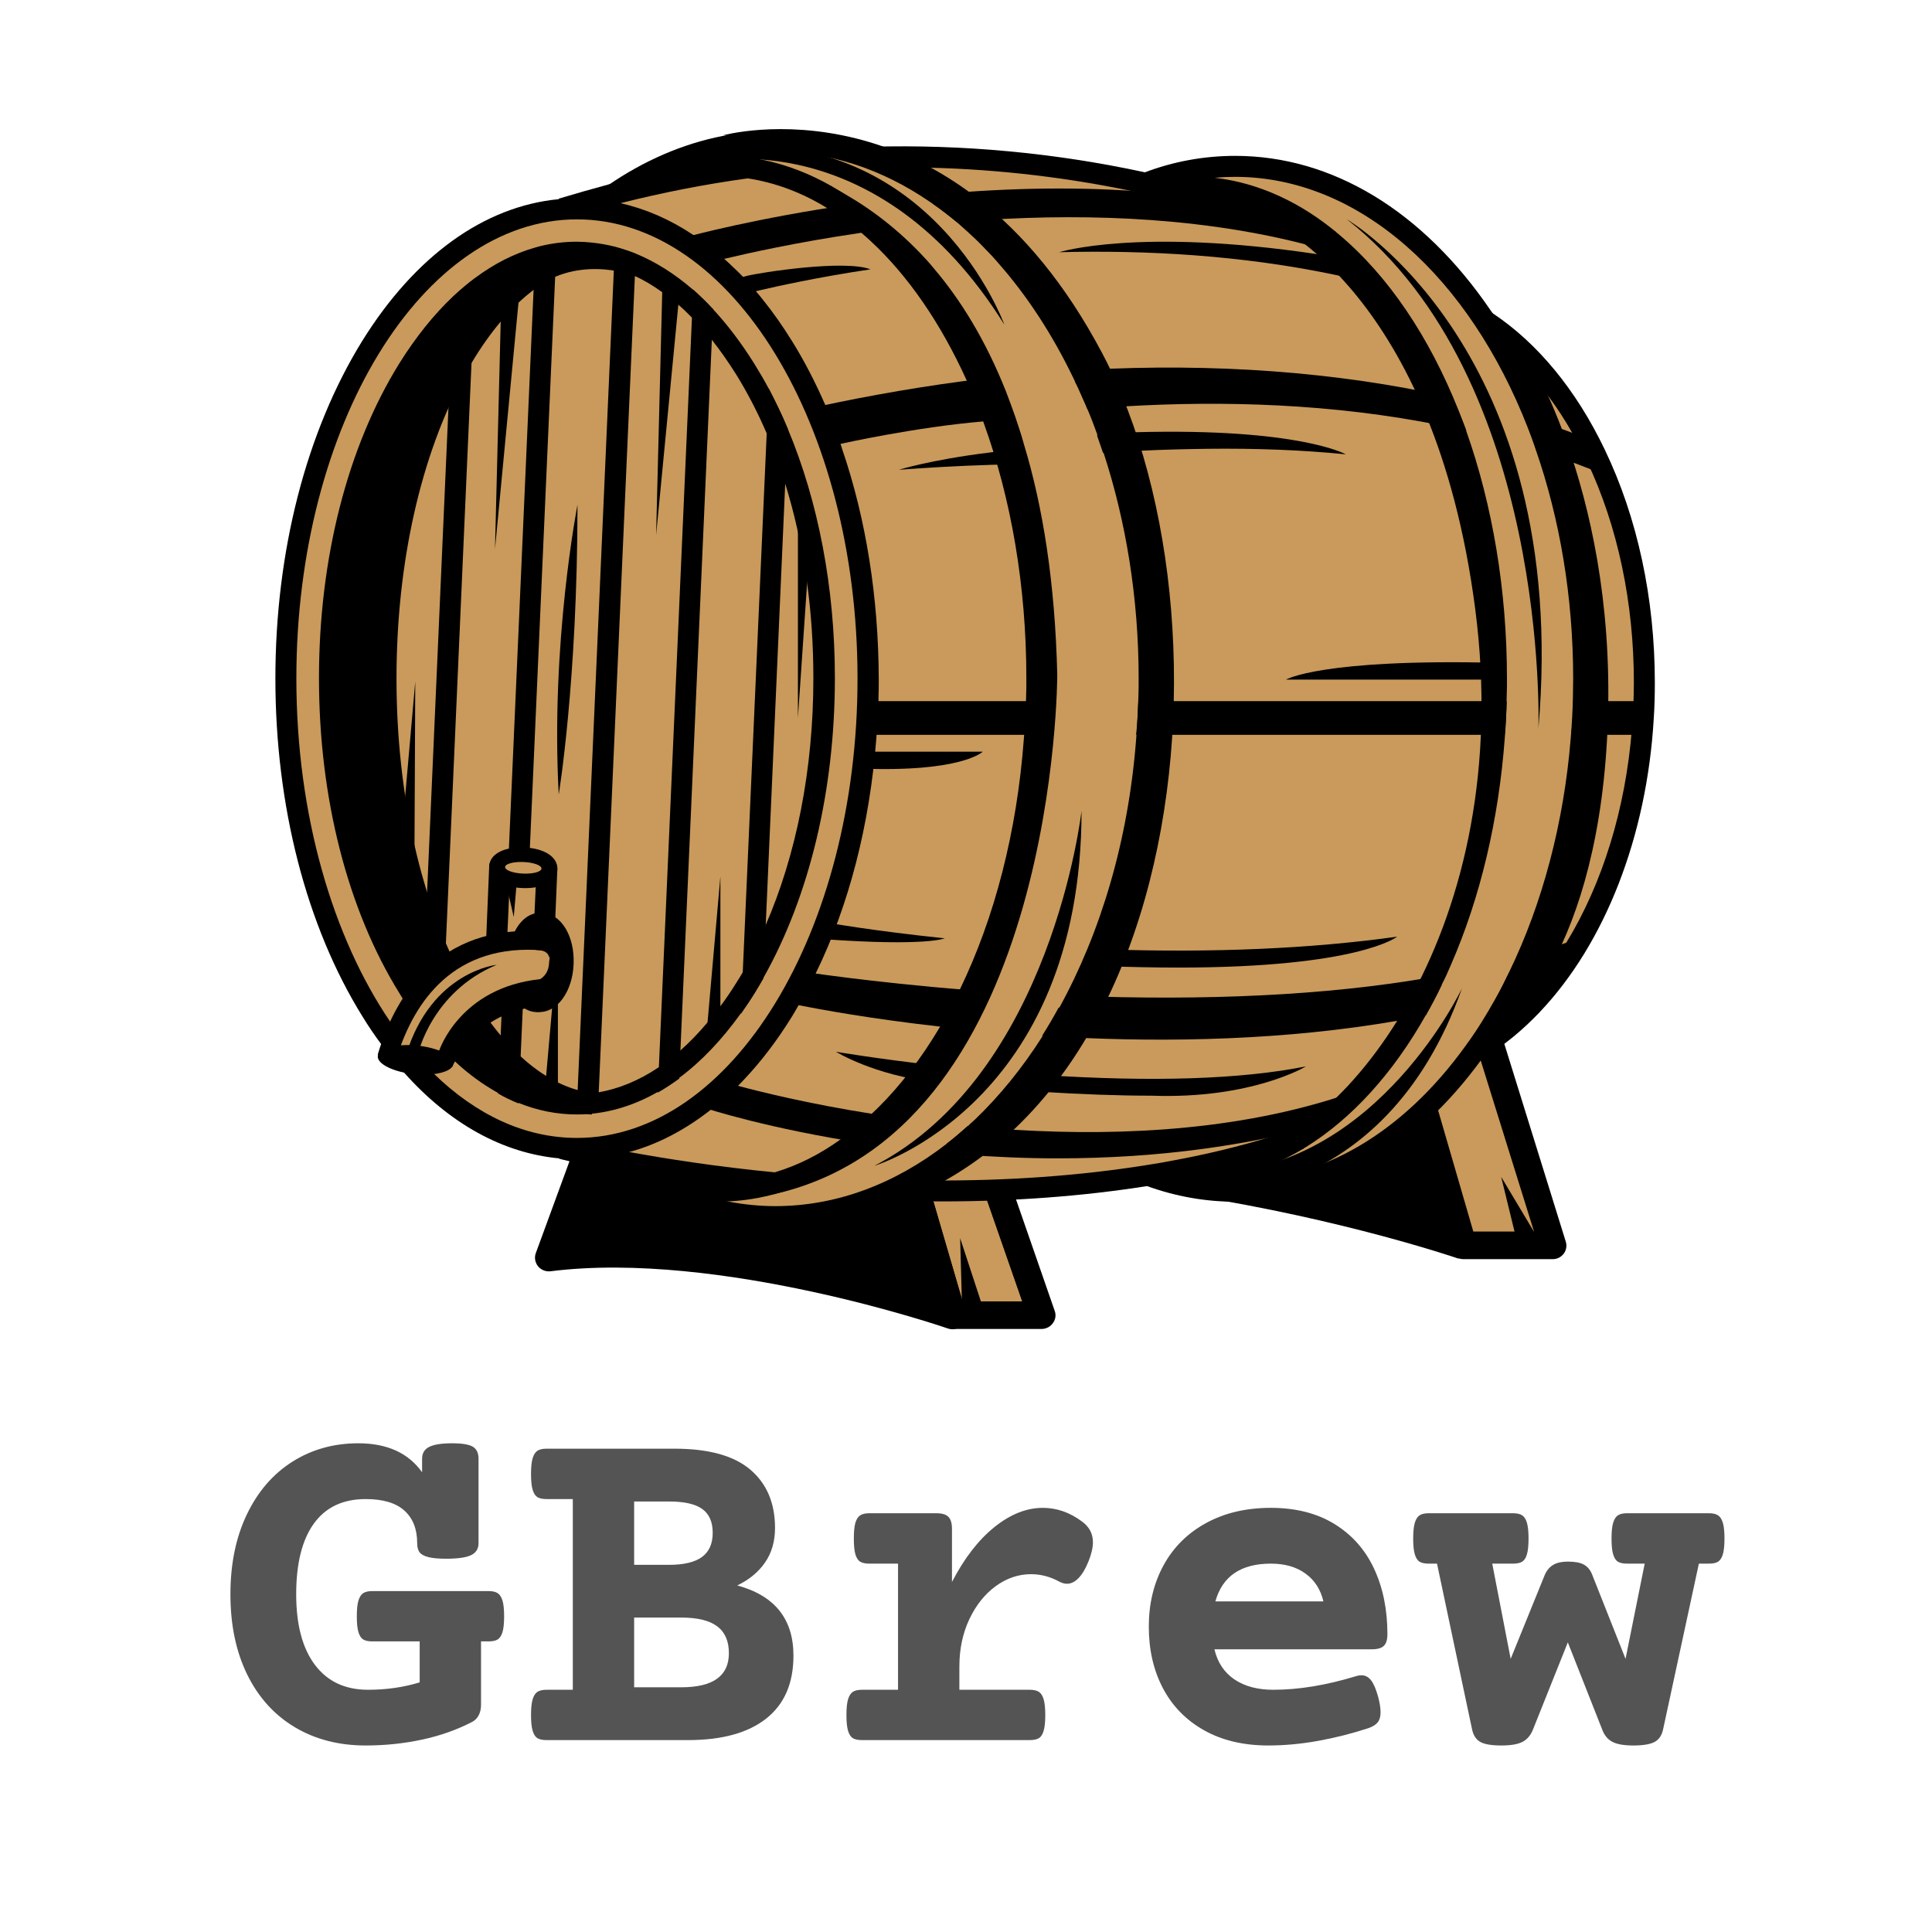 <svg xmlns="http://www.w3.org/2000/svg" xmlns:xlink="http://www.w3.org/1999/xlink" width="500" zoomAndPan="magnify" viewBox="0 0 375 375" height="500" preserveAspectRatio="xMidYMid meet" version="1.0"><defs><g/><clipPath id="2bb5455fed"><path d="M 286 60 L 321.203 60 L 321.203 205 L 286 205 Z M 286 60 " clip-rule="nonzero"/></clipPath><clipPath id="d99ec9f9fc"><path d="M 53.453 38 L 171 38 L 171 225 L 53.453 225 Z M 53.453 38 " clip-rule="nonzero"/></clipPath><clipPath id="9f3be05633"><path d="M 103 223 L 188 223 L 188 258.156 L 103 258.156 Z M 103 223 " clip-rule="nonzero"/></clipPath></defs><path fill="#c99a5b" d="M 276.543 216.262 L 288.914 200.988 L 300.586 240.699 L 283.773 241.395 Z M 276.543 216.262 " fill-opacity="1" fill-rule="nonzero"/><path fill="#c99a5b" d="M 179.137 232.07 L 185.078 254.848 L 201.574 254.418 L 194.344 231.266 Z M 179.137 232.07 " fill-opacity="1" fill-rule="nonzero"/><path fill="#c99a5b" d="M 289.18 200.508 C 289.18 200.508 271.883 227.195 247.84 231.105 L 282.059 241.395 L 301.656 241.395 Z M 289.18 200.508 " fill-opacity="1" fill-rule="nonzero"/><path fill="#000000" d="M 275.848 217.227 C 275.848 217.227 255.551 230.141 249.5 230.676 L 283.824 241.555 Z M 275.848 217.227 " fill-opacity="1" fill-rule="nonzero"/><path fill="#000000" d="M 202.215 254.898 L 184.062 254.898 C 184.062 254.898 174.797 252.918 156.75 247.828 C 138.703 242.734 107.484 243.754 107.484 243.754 L 113.695 224.406 L 113.695 224.355 C 126.281 229.551 155.359 230.785 174.957 231 C 176.941 231 178.812 231.055 180.527 231.055 L 186.848 252.703 L 198.465 252.703 L 191.023 231.32 L 192.039 231 C 193.539 231 194.344 230.945 194.344 230.945 Z M 202.215 254.898 " fill-opacity="1" fill-rule="nonzero"/><path fill="#c99a5b" d="M 150.484 235.5 C 148.988 235.5 147.539 235.445 146.043 235.285 L 145.934 235.285 C 136.242 234.375 126.922 230.785 118.25 224.516 L 117.766 224.195 L 117.176 224.086 C 114.875 223.605 113 223.23 111.66 222.906 L 111.875 222.102 L 108.555 222.102 C 98.434 221.141 88.688 215.727 80.391 206.402 C 79.691 205.652 79.051 204.902 78.406 204.098 L 77.766 203.293 C 77.711 203.188 77.605 203.133 77.551 203.027 L 77.496 202.918 C 77.23 202.598 77.016 202.273 76.746 201.953 C 76.746 201.953 76.211 201.258 76.105 201.098 C 74.926 199.434 73.695 197.668 72.57 195.844 C 61.969 178.75 56.129 155.973 56.129 131.699 C 56.129 107.477 61.969 84.699 72.57 67.551 C 82.211 51.957 94.953 42.684 108.504 41.344 L 112.035 41.344 L 111.715 40.379 C 113.91 39.738 116.16 39.148 118.301 38.559 L 120.66 38.559 L 120.66 37.324 C 127.031 33.094 133.832 30.305 140.793 28.914 L 140.953 28.914 C 144.113 28.324 147.328 28 150.539 28 C 156.535 28 162.48 29.074 168.211 31.164 L 168.691 31.324 L 169.176 31.324 C 171.156 31.27 173.191 31.219 175.227 31.219 C 190.754 31.219 206.34 32.879 221.547 36.148 L 221.812 36.199 L 222.562 36.199 L 223.047 36.039 C 228.508 33.949 234.133 32.934 239.809 32.934 C 257.641 32.934 274.453 43.113 287.094 61.656 L 287.094 62.246 L 287.789 62.727 L 288.27 63.477 L 288.914 63.477 C 296.945 68.996 303.906 77.57 309.047 88.344 C 315.258 101.258 318.527 116.531 318.527 132.5 C 318.527 134.754 318.473 137.055 318.312 139.359 C 316.973 161.547 309.207 181.695 296.945 194.613 L 296.84 194.719 C 294.535 197.129 292.125 199.273 289.555 201.098 L 289.5 200.934 L 286.93 202.863 C 286.664 203.078 286.449 203.238 286.18 203.402 L 285.969 203.562 L 285.059 204.203 L 285.059 204.742 C 272.688 221.461 256.621 230.676 239.809 230.676 C 234.398 230.676 228.988 229.715 223.742 227.836 L 223.098 227.625 L 222.402 227.73 C 210.086 229.715 196.699 230.68 182.668 230.68 C 179.562 230.68 176.457 230.625 173.512 230.516 L 172.871 230.516 L 172.281 230.785 C 169.766 231.965 167.195 232.93 164.621 233.625 L 164.355 233.68 C 159.805 234.859 155.145 235.5 150.484 235.5 Z M 150.484 235.5 " fill-opacity="1" fill-rule="nonzero"/><g clip-path="url(#2bb5455fed)"><path fill="#000000" d="M 321.203 132.5 C 321.203 134.859 321.148 137.219 320.988 139.523 C 319.648 162.297 311.562 183.09 298.871 196.434 C 298.871 196.488 298.82 196.488 298.766 196.543 C 295.555 199.918 292.125 202.758 288.539 204.953 L 288.379 204.688 L 286.395 201.523 C 289.074 199.863 291.695 197.828 294.16 195.414 C 294.75 194.828 295.34 194.238 295.926 193.648 C 295.926 193.594 295.98 193.594 295.98 193.539 C 297.426 191.984 298.871 190.324 300.211 188.555 C 301.551 186.789 302.836 184.914 304.012 182.984 C 311.027 171.516 315.527 157.047 316.758 141.398 C 316.812 140.699 316.867 139.949 316.918 139.254 C 316.973 138.609 316.973 137.969 317.027 137.324 C 317.078 135.715 317.133 134.109 317.133 132.5 C 317.133 117.016 314.027 102.223 308.082 89.629 C 307.977 89.414 307.871 89.199 307.762 88.988 C 306.957 87.273 306.102 85.664 305.191 84.055 C 302.461 79.234 299.301 74.945 295.875 71.355 C 293.145 68.461 290.199 65.996 287.145 64.016 L 289.395 60.586 C 289.5 60.637 289.609 60.746 289.715 60.797 C 298.445 66.586 305.941 75.695 311.457 87.219 C 317.828 100.453 321.203 116.156 321.203 132.5 Z M 321.203 132.5 " fill-opacity="1" fill-rule="nonzero"/></g><path fill="#000000" d="M 259.246 44.938 L 257.691 48.688 C 257.586 48.633 257.48 48.633 257.426 48.578 C 247.25 44.453 236.648 41.023 225.777 38.453 C 224.492 38.129 223.152 37.863 221.812 37.539 C 220.902 37.324 219.941 37.164 219.031 36.949 C 205.43 34.164 191.613 32.664 177.797 32.504 C 174.797 32.449 171.746 32.504 168.746 32.555 L 168.691 32.555 L 168.691 30.465 L 168.641 28.484 C 168.801 28.484 168.906 28.484 169.066 28.484 C 186.848 28 204.68 29.664 222.082 33.414 C 222.297 33.469 222.457 33.52 222.672 33.52 C 223.902 33.789 225.133 34.059 226.312 34.324 C 226.418 34.324 226.582 34.379 226.688 34.434 C 227.812 34.699 228.883 34.969 230.008 35.234 C 239.859 37.754 249.5 40.918 258.816 44.668 C 258.926 44.828 259.086 44.883 259.246 44.938 Z M 259.246 44.938 " fill-opacity="1" fill-rule="nonzero"/><path fill="#000000" d="M 145.184 34.594 C 145.078 34.594 145.023 34.594 144.918 34.648 C 136.777 35.773 128.582 37.379 120.496 39.418 C 120.496 39.418 120.445 39.418 120.445 39.418 C 120.391 39.418 120.336 39.418 120.285 39.469 L 120.121 39.523 C 120.016 39.578 119.855 39.578 119.75 39.629 C 119.641 39.629 119.535 39.684 119.426 39.738 C 118.035 40.113 116.59 40.488 115.195 40.863 C 115.145 40.863 115.09 40.918 115.035 40.918 C 113.215 41.398 111.449 41.934 109.629 42.469 L 108.449 38.664 L 108.449 38.559 C 111.66 37.594 114.875 36.684 118.035 35.824 C 118.141 35.773 118.25 35.773 118.41 35.719 C 118.625 35.664 118.836 35.609 119.051 35.559 C 119.105 35.559 119.105 35.559 119.16 35.559 L 119.32 35.504 C 123.98 34.324 128.746 33.254 133.457 32.395 C 137.207 31.699 141.008 31.055 144.758 30.574 Z M 145.184 34.594 " fill-opacity="1" fill-rule="nonzero"/><g clip-path="url(#d99ec9f9fc)"><path fill="#000000" d="M 163.5 87.273 C 163.445 87.059 163.336 86.844 163.285 86.574 C 163.23 86.414 163.176 86.309 163.125 86.145 C 162.91 85.504 162.641 84.859 162.426 84.219 C 162.215 83.629 162 82.984 161.73 82.395 C 161.516 81.805 161.25 81.215 161.035 80.625 C 161.035 80.574 161.035 80.574 160.98 80.52 C 160.93 80.414 160.93 80.305 160.875 80.25 C 160.66 79.715 160.391 79.125 160.18 78.59 C 158.25 74.195 156.109 70.016 153.699 66.156 C 151.934 63.316 150.059 60.637 148.074 58.172 C 147.328 57.207 146.523 56.297 145.719 55.387 C 144.648 54.152 143.523 52.973 142.348 51.902 C 141.758 51.312 141.168 50.777 140.578 50.242 C 139.988 49.707 139.402 49.223 138.812 48.742 C 138.117 48.203 137.418 47.668 136.723 47.133 C 136.562 47.027 136.457 46.918 136.297 46.812 C 135.707 46.383 135.117 45.953 134.527 45.578 C 130.031 42.578 125.316 40.543 120.391 39.418 C 120.285 39.418 120.176 39.363 120.07 39.363 C 118.195 38.934 116.266 38.664 114.34 38.559 C 114.285 38.559 114.234 38.559 114.234 38.559 C 113.484 38.504 112.785 38.504 112.035 38.504 C 110.805 38.504 109.629 38.559 108.395 38.664 C 93.938 40.059 80.551 49.707 70.32 66.156 C 59.449 83.734 53.453 106.992 53.453 131.699 C 53.453 156.402 59.449 179.715 70.32 197.238 C 71.5 199.168 72.73 200.988 74.016 202.703 C 74.23 202.973 74.445 203.238 74.66 203.562 C 74.926 203.883 75.195 204.258 75.461 204.578 C 75.57 204.742 75.676 204.848 75.785 205.008 C 75.945 205.168 76.051 205.328 76.211 205.543 C 76.961 206.457 77.711 207.367 78.461 208.223 C 87.242 218.086 97.578 223.816 108.504 224.836 C 109.68 224.945 110.859 224.996 112.035 224.996 C 112.785 224.996 113.484 224.996 114.234 224.945 C 114.285 224.945 114.34 224.945 114.34 224.945 C 116.266 224.836 118.195 224.57 120.07 224.141 C 120.176 224.141 120.336 224.086 120.445 224.031 C 121.035 223.926 121.57 223.766 122.156 223.605 C 127.672 222.102 132.977 219.316 137.957 215.406 C 138.492 214.977 139.078 214.492 139.613 214.066 C 139.938 213.797 140.258 213.477 140.633 213.207 C 140.953 212.887 141.328 212.562 141.648 212.297 C 142.133 211.812 142.668 211.332 143.148 210.848 C 143.633 210.367 144.168 209.832 144.648 209.297 C 147.863 205.867 150.914 201.848 153.699 197.344 C 154.129 196.648 154.555 195.898 154.984 195.148 C 155.414 194.398 155.84 193.594 156.324 192.789 C 156.805 191.934 157.234 191.074 157.66 190.219 C 157.875 189.789 158.09 189.359 158.305 188.984 C 164.785 175.75 168.801 160.102 170.086 143.434 C 170.086 143.219 170.137 142.953 170.137 142.684 C 170.191 142.254 170.191 141.879 170.246 141.449 C 170.352 140.109 170.406 138.719 170.461 137.379 C 170.461 136.949 170.461 136.574 170.512 136.145 C 170.512 135.93 170.512 135.664 170.512 135.449 C 170.566 134.215 170.566 133.039 170.566 131.805 C 170.512 115.941 168.105 100.777 163.5 87.273 Z M 111.984 220.871 C 101.863 220.871 92.438 216.371 84.297 208.492 C 83.227 207.473 82.211 206.402 81.191 205.277 C 81.031 205.062 80.816 204.848 80.656 204.633 C 80.227 204.152 79.801 203.613 79.371 203.133 C 79.266 203.027 79.211 202.918 79.105 202.812 C 78.836 202.438 78.516 202.113 78.246 201.738 C 77.871 201.258 77.551 200.828 77.176 200.348 C 76.695 199.703 76.211 199.008 75.73 198.309 C 64.59 181.91 57.523 158.172 57.523 131.699 C 57.523 82.555 81.941 42.578 111.984 42.578 C 142.023 42.578 166.445 82.555 166.445 131.699 C 166.445 180.84 142.023 220.871 111.984 220.871 Z M 111.984 220.871 " fill-opacity="1" fill-rule="nonzero"/></g><path fill="#000000" d="M 152.895 83.199 C 151.77 80.465 150.484 77.84 149.148 75.32 C 148.289 73.715 147.379 72.16 146.414 70.605 C 143.898 66.586 141.223 63.051 138.383 59.996 C 137.098 58.602 135.812 57.367 134.473 56.191 C 130.941 53.137 127.191 50.777 123.391 49.223 C 122.051 48.688 120.711 48.258 119.375 47.883 C 117.875 47.508 116.375 47.238 114.82 47.078 L 114.77 47.078 C 113.805 46.973 112.895 46.918 111.93 46.918 C 109.629 46.918 107.324 47.188 105.074 47.723 C 104.699 47.828 104.273 47.938 103.898 48.043 C 99.883 49.168 95.973 51.152 92.223 53.938 C 90.777 55.012 89.387 56.191 87.992 57.477 C 84.246 61.012 80.711 65.406 77.496 70.551 C 67.43 86.789 61.914 108.441 61.914 131.645 C 61.914 154.793 67.43 176.5 77.496 192.734 C 77.711 193.113 77.926 193.434 78.141 193.809 C 78.621 194.559 79.105 195.254 79.586 195.953 C 79.852 196.328 80.121 196.754 80.441 197.129 C 80.766 197.613 81.086 198.043 81.461 198.469 C 81.566 198.578 81.676 198.738 81.727 198.844 C 81.996 199.219 82.262 199.543 82.586 199.918 C 82.637 199.973 82.691 200.078 82.746 200.133 C 82.961 200.398 83.172 200.613 83.387 200.883 C 83.762 201.312 84.137 201.738 84.512 202.168 C 84.621 202.328 84.727 202.438 84.887 202.598 C 85.156 202.863 85.367 203.133 85.637 203.402 C 85.957 203.777 86.281 204.098 86.652 204.418 C 86.652 204.418 86.707 204.473 86.707 204.473 C 87.082 204.902 87.512 205.277 87.938 205.652 C 88.047 205.758 88.152 205.867 88.262 205.973 C 90.938 208.492 93.777 210.527 96.668 212.137 C 98.008 212.887 99.293 213.527 100.629 214.066 C 104.324 215.566 108.129 216.316 111.984 216.316 C 117.34 216.316 122.641 214.816 127.621 211.977 C 129.066 211.172 130.457 210.262 131.797 209.242 C 136.082 206.078 140.098 201.848 143.793 196.703 C 144.703 195.414 145.613 194.074 146.469 192.684 C 147.059 191.719 147.648 190.754 148.184 189.789 C 157.125 173.926 162.051 153.402 162.051 131.59 C 162.051 114.121 158.84 97.348 152.895 83.199 Z M 144.168 188.719 C 143.793 189.359 143.418 190.004 142.988 190.645 C 141.973 192.309 140.898 193.863 139.828 195.309 C 139.027 196.434 138.168 197.504 137.312 198.469 C 135.598 200.508 133.832 202.328 132.012 203.938 C 130.617 205.168 129.227 206.242 127.781 207.207 C 124.031 209.723 120.121 211.332 116.16 212.027 C 115.73 212.082 115.25 212.188 114.82 212.188 C 113.91 212.297 113 212.352 112.09 212.352 L 111.93 212.352 C 111.02 212.352 110.109 212.297 109.199 212.188 C 108.664 212.137 108.18 212.082 107.645 211.977 C 107.004 211.867 106.359 211.762 105.773 211.602 C 104.113 211.172 102.453 210.582 100.844 209.832 C 100.469 209.672 100.043 209.457 99.613 209.242 C 98.703 208.758 97.793 208.277 96.883 207.688 C 94.688 206.293 92.598 204.633 90.562 202.703 C 90.082 202.223 89.598 201.738 89.117 201.258 C 88.742 200.883 88.367 200.453 87.992 200.078 C 87.887 199.973 87.727 199.809 87.617 199.648 C 87.027 199.008 86.492 198.363 85.906 197.668 C 85.582 197.293 85.316 196.918 84.996 196.543 C 84.621 196.059 84.246 195.578 83.871 195.039 C 83.547 194.613 83.227 194.129 82.906 193.648 C 82.637 193.273 82.371 192.898 82.156 192.523 C 82.156 192.469 82.102 192.414 82.051 192.414 C 81.676 191.879 81.352 191.289 80.977 190.754 C 80.926 190.645 80.871 190.539 80.766 190.434 C 71.23 174.785 65.984 153.992 65.984 131.699 C 65.984 109.297 71.285 88.344 80.977 72.75 C 83.121 69.32 85.367 66.266 87.727 63.586 C 89.117 62.031 90.512 60.637 92.008 59.352 C 93.777 57.852 95.543 56.512 97.363 55.387 C 97.363 55.387 97.418 55.387 97.418 55.332 C 98.113 54.902 98.863 54.477 99.613 54.102 C 100.953 53.402 102.344 52.812 103.738 52.332 C 105.074 51.848 106.469 51.527 107.859 51.312 C 109.254 51.098 110.59 50.992 111.984 50.992 C 112.945 50.992 113.91 51.047 114.875 51.152 C 116.32 51.312 117.766 51.633 119.211 52.062 C 120.391 52.383 121.516 52.812 122.641 53.348 C 122.801 53.402 123.016 53.512 123.176 53.562 C 124.996 54.367 126.762 55.438 128.477 56.672 C 129.547 57.422 130.566 58.227 131.582 59.082 C 132.492 59.832 133.352 60.691 134.207 61.547 C 135.547 62.887 136.832 64.336 138.117 65.891 C 139.777 67.98 141.383 70.285 142.934 72.75 C 145.078 76.23 147.004 79.93 148.719 83.895 C 150.059 87.059 151.289 90.328 152.359 93.703 C 153.27 96.648 154.074 99.652 154.77 102.758 C 155.52 105.973 156.109 109.297 156.59 112.672 C 157.449 118.781 157.875 125.16 157.875 131.645 C 157.875 149.223 154.609 165.887 148.504 179.82 C 147.273 182.984 145.773 185.93 144.168 188.719 Z M 144.168 188.719 " fill-opacity="1" fill-rule="nonzero"/><path fill="#000000" d="M 114.875 216.316 L 114.605 216.316 C 104.219 215.031 94.258 206.668 86.602 192.734 C 77.711 176.551 72.785 154.902 72.785 131.75 C 72.785 108.602 77.656 86.949 86.602 70.766 C 94.258 56.832 104.219 48.473 114.605 47.188 L 114.875 47.188 L 114.875 49.223 L 115.145 51.207 C 106.094 52.332 97.258 59.941 90.242 72.695 C 81.676 88.289 76.961 109.242 76.961 131.699 C 76.961 154.152 81.676 175.105 90.242 190.699 C 97.258 203.453 106.094 211.117 115.145 212.188 L 114.875 214.172 Z M 114.875 216.316 " fill-opacity="1" fill-rule="nonzero"/><path fill="#000000" d="M 292.5 131.699 C 292.5 132.93 292.5 134.109 292.445 135.34 C 292.395 138.02 292.285 140.699 292.07 143.328 C 290.895 159.082 287.359 174.141 281.629 187.27 C 281.094 188.555 280.504 189.844 279.863 191.074 C 278.898 193.113 277.828 195.148 276.758 197.023 C 270.383 208.332 262.406 217.121 253.41 222.691 C 247.84 226.121 242.004 228.266 236.004 228.961 C 234.398 229.176 232.793 229.285 231.188 229.285 C 230.328 229.285 229.473 229.23 228.617 229.176 C 228.508 229.176 228.453 229.176 228.348 229.176 L 228.453 227.73 L 228.617 225.156 C 229.473 225.211 230.328 225.266 231.133 225.266 C 237.613 225.266 243.984 223.496 250.035 220.012 C 250.41 219.801 250.84 219.531 251.215 219.316 C 251.266 219.262 251.32 219.211 251.426 219.211 C 253.996 217.602 256.461 215.727 258.871 213.582 C 263.477 209.402 267.652 204.258 271.402 198.203 C 272.098 197.023 272.793 195.844 273.488 194.664 C 273.973 193.809 274.453 192.949 274.883 192.039 C 275.203 191.449 275.523 190.809 275.848 190.164 C 276.543 188.77 277.184 187.27 277.883 185.824 C 283.398 173.176 286.824 158.707 287.949 143.488 C 288.004 142.844 288.055 142.199 288.109 141.504 C 288.215 140.164 288.27 138.77 288.324 137.43 C 288.324 136.789 288.379 136.145 288.379 135.449 C 288.43 134.215 288.43 133.039 288.43 131.805 C 288.43 114.066 285.379 97.188 279.918 82.715 C 279.809 82.449 279.703 82.129 279.594 81.859 C 279.488 81.539 279.328 81.164 279.168 80.84 C 278.898 80.199 278.633 79.5 278.363 78.859 C 278.363 78.805 278.309 78.75 278.309 78.699 C 277.988 77.895 277.613 77.09 277.238 76.285 C 272.098 64.977 265.402 55.492 257.371 48.742 C 257.316 48.688 257.211 48.633 257.156 48.527 C 252.766 44.828 248.16 42.148 243.395 40.434 C 239.484 39.039 235.469 38.344 231.348 38.289 L 231.238 38.289 C 229.633 38.289 228.027 38.398 226.473 38.613 L 226.367 37.703 L 226.207 36.469 L 225.938 34.594 C 226.043 34.594 226.207 34.539 226.312 34.539 C 227.918 34.324 229.578 34.219 231.238 34.219 C 232.844 34.219 234.453 34.324 236.059 34.539 C 244.359 35.559 252.5 39.254 259.781 45.418 C 269.527 53.562 277.453 65.461 283.129 79.715 C 283.184 79.824 283.184 79.875 283.234 79.984 C 283.609 80.949 283.984 81.965 284.359 82.93 C 284.469 83.199 284.574 83.465 284.629 83.734 C 289.664 97.988 292.5 114.496 292.5 131.699 Z M 292.5 131.699 " fill-opacity="1" fill-rule="nonzero"/><path fill="#000000" d="M 309.527 131.699 C 309.527 132.93 309.527 134.109 309.477 135.34 C 309.477 135.984 309.422 136.629 309.422 137.324 C 309.367 138.664 309.316 140.059 309.207 141.398 C 309.156 142.039 309.102 142.684 309.047 143.379 C 307.922 158.117 304.602 172.105 299.41 184.535 C 298.98 185.555 298.551 186.52 298.125 187.484 C 297.801 188.129 297.535 188.824 297.211 189.469 C 296.785 190.379 296.355 191.234 295.875 192.148 C 295.391 193.113 294.855 194.074 294.32 195.039 C 294.266 195.148 294.215 195.309 294.105 195.414 C 292.34 198.633 290.359 201.738 288.324 204.633 C 288.164 204.848 288.004 205.062 287.84 205.277 C 287.789 205.383 287.734 205.438 287.629 205.543 C 274.668 223.391 257.641 233.25 239.699 233.25 C 233.969 233.25 228.242 232.23 222.727 230.25 C 222.562 230.195 222.402 230.141 222.242 230.09 L 223.688 226.285 C 225.297 226.871 226.848 227.355 228.453 227.785 C 229.688 228.105 230.918 228.375 232.148 228.586 C 233.434 228.801 234.719 228.961 236.004 229.07 C 237.238 229.176 238.469 229.23 239.699 229.23 C 256.406 229.23 272.312 219.906 284.52 202.918 C 286.609 200.078 288.484 197.023 290.25 193.863 C 291.215 192.199 292.07 190.434 292.93 188.664 C 299.41 175.32 303.531 159.727 304.871 143.379 C 305.086 140.754 305.246 138.074 305.301 135.395 C 305.301 134.164 305.352 132.984 305.352 131.75 C 305.352 115.781 302.727 100.668 298.125 87.379 C 298.016 87.109 297.961 86.844 297.855 86.574 C 297.535 85.609 297.16 84.594 296.785 83.629 C 296.73 83.465 296.625 83.254 296.57 83.09 C 285.219 53.938 263.957 34.324 239.699 34.324 C 238.469 34.324 237.238 34.379 236.004 34.484 C 233.969 34.648 231.934 34.969 229.953 35.398 C 228.668 35.664 227.383 36.039 226.152 36.414 C 225.242 36.684 224.277 37.004 223.367 37.379 C 223.207 37.434 223.102 37.488 222.938 37.539 L 222.832 37.324 L 221.441 33.734 C 221.602 33.684 221.812 33.574 222.027 33.52 C 227.758 31.324 233.758 30.254 239.754 30.254 C 258.551 30.254 276.168 40.918 289.34 60.262 C 289.449 60.422 289.609 60.637 289.715 60.797 C 291.965 64.121 294 67.656 295.875 71.301 C 297.695 74.84 299.355 78.59 300.801 82.395 C 301.07 83.09 301.336 83.789 301.605 84.484 C 301.711 84.699 301.766 84.914 301.871 85.184 C 302.141 85.879 302.355 86.629 302.621 87.324 C 302.676 87.539 302.781 87.809 302.836 88.023 C 302.941 88.289 302.996 88.559 303.102 88.879 C 307.281 102.168 309.527 116.691 309.527 131.699 Z M 309.527 131.699 " fill-opacity="1" fill-rule="nonzero"/><path fill="#000000" d="M 203.285 131.699 C 203.285 132.93 203.285 134.109 203.234 135.34 C 203.18 138.02 203.07 140.699 202.859 143.328 C 201.52 162.082 196.969 179.715 189.684 194.504 C 188.828 196.273 187.863 198.043 186.898 199.703 C 186.258 200.883 185.562 202.008 184.863 203.133 C 181.918 207.902 178.707 212.137 175.332 215.781 C 174.957 216.156 174.637 216.531 174.262 216.906 C 173.031 218.191 171.797 219.371 170.566 220.496 C 170.461 220.602 170.352 220.656 170.246 220.762 C 161.41 228.48 151.504 232.77 141.168 233.195 C 140.633 233.195 140.098 233.25 139.562 233.25 C 131.742 233.25 124.191 231.055 117.016 226.766 C 116.43 226.391 115.84 226.07 115.25 225.641 C 114.875 225.371 114.5 225.156 114.125 224.891 C 113.91 224.73 113.695 224.621 113.535 224.461 L 115.145 222.211 L 115.891 221.141 C 115.945 221.191 116.055 221.246 116.105 221.301 C 116.59 221.621 117.07 221.996 117.551 222.316 C 117.875 222.531 118.195 222.746 118.516 222.906 C 119.105 223.281 119.75 223.656 120.391 223.98 C 126.551 227.41 132.977 229.176 139.562 229.176 C 143.309 229.176 146.953 228.586 150.484 227.516 C 154.93 226.176 159.16 224.031 163.176 221.141 C 163.711 220.762 164.25 220.387 164.785 219.961 C 164.945 219.852 165.051 219.746 165.211 219.637 C 166.016 219.047 166.766 218.406 167.516 217.711 C 168.105 217.227 168.641 216.691 169.227 216.156 C 169.602 215.781 170.031 215.406 170.406 215.031 C 174.852 210.637 178.922 205.277 182.508 199.219 C 183.152 198.148 183.793 197.023 184.383 195.844 C 184.703 195.254 185.027 194.664 185.293 194.074 C 185.668 193.379 185.988 192.684 186.363 191.934 C 193.004 178.215 197.395 161.547 198.734 143.328 C 198.789 142.684 198.84 142.039 198.895 141.344 C 199.004 140.004 199.055 138.609 199.109 137.27 C 199.109 136.629 199.164 135.984 199.164 135.289 C 199.215 134.055 199.215 132.875 199.215 131.645 C 199.215 113.637 196.219 96.703 190.969 82.18 C 190.918 82.02 190.863 81.859 190.809 81.699 C 190.328 80.359 189.793 79.02 189.258 77.68 C 189.043 77.145 188.773 76.555 188.559 76.02 C 188.398 75.59 188.184 75.215 188.023 74.785 C 187.863 74.465 187.703 74.09 187.598 73.766 C 182.617 62.781 176.297 53.562 169.016 46.812 C 168.371 46.223 167.73 45.633 167.086 45.098 C 166.496 44.613 165.906 44.078 165.32 43.648 C 164.461 43.008 163.605 42.363 162.75 41.773 C 162.48 41.559 162.215 41.398 161.891 41.238 C 161.41 40.918 160.93 40.594 160.445 40.328 C 155.574 37.324 150.324 35.398 144.969 34.594 C 143.203 34.324 141.438 34.219 139.668 34.219 C 133.082 34.219 126.656 35.934 120.551 39.363 C 120.551 39.363 120.496 39.363 120.496 39.363 C 119.535 39.898 118.625 40.434 117.715 41.078 C 117.23 41.398 116.75 41.719 116.266 42.094 C 116.215 42.148 116.105 42.203 116.055 42.258 L 115.035 40.863 L 113.695 38.934 C 113.91 38.773 114.125 38.664 114.285 38.504 C 114.66 38.238 115.035 37.969 115.41 37.754 C 116.59 36.949 117.82 36.254 119.051 35.559 C 125.691 31.969 132.602 30.145 139.723 30.145 C 140.258 30.145 140.793 30.145 141.328 30.199 C 150.645 30.574 159.59 34.059 167.73 40.379 C 167.996 40.594 168.266 40.809 168.531 41.023 C 169.871 42.094 171.156 43.223 172.441 44.453 C 173.031 45.043 173.621 45.633 174.207 46.223 C 178.062 50.188 181.707 54.902 185.027 60.262 C 187.758 64.656 190.168 69.371 192.309 74.355 C 192.469 74.785 192.629 75.16 192.844 75.59 C 193.594 77.41 194.344 79.285 194.984 81.164 C 195.094 81.375 195.148 81.59 195.199 81.75 C 200.449 96.863 203.285 113.961 203.285 131.699 Z M 203.285 131.699 " fill-opacity="1" fill-rule="nonzero"/><path fill="#000000" d="M 225.027 131.699 C 225.027 132.93 225.027 134.109 224.973 135.34 C 224.973 135.555 224.973 135.824 224.973 136.039 C 224.973 136.469 224.973 136.895 224.922 137.27 C 224.867 138.609 224.812 140.004 224.707 141.344 C 224.707 141.773 224.652 142.148 224.598 142.578 C 224.598 142.844 224.547 143.059 224.547 143.328 C 223.152 161.441 218.602 178.59 211.266 193.379 C 210.891 194.184 210.461 194.934 210.086 195.738 C 209.82 196.273 209.496 196.863 209.176 197.398 C 208.426 198.738 207.676 200.023 206.926 201.312 C 205.805 203.188 204.625 204.953 203.395 206.723 C 200.609 210.742 197.609 214.387 194.504 217.711 C 194.074 218.137 193.648 218.621 193.219 219.047 C 192.789 219.477 192.309 219.961 191.879 220.387 C 191.184 221.031 190.488 221.676 189.793 222.316 C 189.738 222.371 189.684 222.371 189.684 222.426 C 188.988 223.016 188.293 223.605 187.598 224.195 C 185.348 226.016 183.043 227.676 180.688 229.176 C 178.332 230.676 175.922 231.965 173.457 233.09 C 170.727 234.32 167.941 235.395 165.16 236.145 C 160.391 237.484 155.52 238.18 150.594 238.18 C 149.039 238.18 147.488 238.125 145.934 237.965 C 135.758 237.055 125.852 233.195 116.805 226.66 C 116.32 226.336 115.891 225.961 115.41 225.641 C 115.09 225.371 114.715 225.105 114.395 224.836 C 114.18 224.676 113.965 224.516 113.75 224.355 L 115.465 222.266 L 116.266 221.301 L 116.32 221.191 C 116.805 221.566 117.23 221.941 117.715 222.266 C 117.98 222.477 118.195 222.641 118.465 222.801 C 119 223.23 119.586 223.605 120.121 224.031 C 122.641 225.801 125.266 227.355 127.887 228.641 C 129.816 229.605 131.742 230.41 133.672 231.105 C 136.027 231.965 138.383 232.605 140.793 233.09 C 140.953 233.145 141.113 233.145 141.223 233.195 C 144.273 233.785 147.379 234.109 150.484 234.109 C 162.48 234.109 173.781 229.715 183.688 222.051 C 185.078 220.977 186.473 219.801 187.809 218.621 C 188.238 218.191 188.668 217.816 189.148 217.387 C 194.023 212.727 198.465 207.258 202.375 201.098 C 203.5 199.328 204.57 197.504 205.59 195.629 C 213.676 180.945 219.031 163.047 220.527 143.434 C 220.527 143.219 220.582 142.953 220.582 142.684 C 220.691 141.613 220.742 140.539 220.797 139.414 C 220.852 138.074 220.902 136.734 220.957 135.395 C 221.012 134.164 221.012 132.984 221.012 131.75 C 221.012 116.051 218.547 101.203 214.211 87.914 C 213.891 86.949 213.566 86.039 213.246 85.129 C 213.191 84.914 213.086 84.699 213.031 84.484 C 212.711 83.574 212.336 82.609 212.016 81.75 C 211.855 81.324 211.695 80.949 211.531 80.52 C 211.371 80.199 211.266 79.824 211.105 79.5 C 210.836 78.859 210.57 78.16 210.246 77.52 C 209.766 76.445 209.336 75.375 208.801 74.355 C 208.75 74.305 208.75 74.195 208.695 74.141 C 208.535 73.82 208.426 73.551 208.266 73.23 C 204.195 64.816 199.324 57.367 193.754 51.047 C 192.844 49.973 191.879 48.953 190.918 47.992 C 189.898 46.918 188.828 45.902 187.758 44.938 C 187.113 44.348 186.418 43.758 185.773 43.168 C 184.277 41.934 182.777 40.754 181.223 39.684 C 180.957 39.469 180.633 39.309 180.367 39.094 C 171.262 32.879 161.141 29.449 150.484 29.449 C 147.379 29.449 144.328 29.77 141.273 30.359 C 140.953 30.414 140.633 30.465 140.258 30.574 C 137.957 31.055 135.652 31.754 133.352 32.555 C 133.352 32.555 133.352 32.555 133.297 32.555 C 128.746 34.219 124.301 36.523 120.07 39.523 C 119.961 39.629 119.801 39.684 119.695 39.793 C 119 40.273 118.301 40.754 117.66 41.293 C 117.176 41.668 116.75 41.988 116.266 42.363 L 116.215 42.258 L 115.145 40.969 L 113.695 39.203 C 113.91 39.039 114.125 38.879 114.34 38.719 C 114.66 38.453 114.98 38.184 115.355 37.914 C 116.215 37.273 117.125 36.629 117.98 35.988 C 124.996 31.164 132.547 27.895 140.258 26.395 C 140.258 26.395 140.258 26.395 140.312 26.395 C 143.684 25.75 147.059 25.375 150.484 25.375 C 156.859 25.375 163.07 26.5 169.066 28.699 C 172.012 29.77 174.957 31.109 177.797 32.719 C 180.312 34.109 182.828 35.773 185.238 37.594 C 185.723 37.969 186.203 38.344 186.688 38.719 C 186.898 38.879 187.113 39.094 187.328 39.254 C 188.184 39.953 188.988 40.648 189.793 41.344 C 190.328 41.828 190.918 42.363 191.453 42.848 C 192.039 43.434 192.629 43.973 193.273 44.613 C 194.234 45.578 195.199 46.598 196.164 47.668 C 197.074 48.688 197.984 49.707 198.84 50.777 C 200.449 52.707 202 54.742 203.5 56.941 C 206.715 61.602 209.66 66.641 212.176 71.945 C 212.391 72.32 212.551 72.75 212.766 73.176 C 212.871 73.445 212.98 73.66 213.086 73.93 C 213.086 73.93 213.086 73.93 213.086 73.98 C 213.406 74.625 213.676 75.27 213.941 75.965 C 214.156 76.445 214.371 76.984 214.586 77.465 C 214.852 78.109 215.121 78.699 215.336 79.34 C 215.496 79.715 215.656 80.09 215.762 80.465 C 215.926 80.84 216.031 81.215 216.191 81.59 C 216.512 82.504 216.887 83.469 217.211 84.379 C 217.316 84.594 217.371 84.859 217.477 85.074 C 217.797 85.984 218.121 86.949 218.387 87.859 C 222.727 101.258 225.027 116.266 225.027 131.699 Z M 225.027 131.699 " fill-opacity="1" fill-rule="nonzero"/><path fill="#000000" d="M 252.98 222.801 L 253.035 222.961 C 246.5 225.156 239.484 227.035 232.203 228.535 C 231.133 228.75 230.008 228.961 228.938 229.176 C 228.883 229.176 228.777 229.23 228.668 229.23 C 226.848 229.551 225.027 229.875 223.312 230.141 C 223.152 230.141 222.992 230.195 222.777 230.195 C 210.301 232.18 196.805 233.195 182.668 233.195 C 179.617 233.195 176.566 233.145 173.406 233.035 C 173.246 233.035 173.082 233.035 172.922 233.035 L 173.031 228.961 C 175.602 229.016 178.117 229.07 180.688 229.125 C 195.574 229.23 209.66 228.211 222.672 226.121 C 224.438 225.855 226.312 225.531 228.188 225.156 C 234.453 223.98 240.504 222.531 246.285 220.762 C 248.055 220.227 249.82 219.691 251.48 219.102 C 251.535 219.102 251.641 219.047 251.695 219.047 L 252.016 218.941 L 252.34 218.941 L 252.34 220.977 L 253.785 222.426 Z M 252.98 222.801 " fill-opacity="1" fill-rule="nonzero"/><path fill="#000000" d="M 298.766 196.488 C 295.555 199.488 292.125 202.273 288.539 204.902 C 288.27 205.117 288.004 205.328 287.68 205.492 L 287.414 205.703 L 286.234 204.043 L 284.789 202.598 L 284.895 202.488 L 285.059 202.383 C 288.324 200.078 291.43 197.613 294.375 194.988 C 294.91 194.504 295.5 194.023 296.035 193.488 Z M 298.766 196.488 " fill-opacity="1" fill-rule="nonzero"/><path fill="#000000" d="M 150.969 227.57 L 150.594 231.641 C 141.973 230.785 134.262 229.715 127.887 228.695 C 123.926 228.051 120.496 227.41 117.66 226.871 L 117.391 226.82 C 117.34 226.82 117.285 226.82 117.23 226.766 L 117.176 226.766 C 117.176 226.766 117.125 226.766 117.125 226.766 C 117.016 226.766 116.855 226.711 116.75 226.711 C 111.555 225.695 108.609 224.945 108.504 224.891 L 108.504 224.781 L 109.465 220.926 C 109.465 220.926 111.555 221.461 115.195 222.211 C 115.25 222.211 115.355 222.211 115.41 222.266 C 116.16 222.426 117.016 222.586 117.926 222.801 C 117.98 222.801 118.09 222.801 118.141 222.855 L 118.195 222.855 C 118.25 222.855 118.301 222.855 118.355 222.906 C 118.41 222.906 118.465 222.906 118.57 222.961 C 119.641 223.176 120.871 223.391 122.105 223.605 C 129.172 224.891 138.973 226.445 150.539 227.57 C 150.699 227.57 150.809 227.57 150.969 227.57 Z M 150.969 227.57 " fill-opacity="1" fill-rule="nonzero"/><path fill="#000000" d="M 159.375 82.93 L 158.52 78.965 C 169.176 76.66 179.832 74.84 190.328 73.551 L 190.809 77.57 C 180.422 78.859 169.871 80.68 159.375 82.93 Z M 159.375 82.93 " fill-opacity="1" fill-rule="nonzero"/><path fill="#000000" d="M 308.727 89.898 C 308.672 89.898 305.191 88.184 298.605 85.984 L 299.891 82.129 C 306.746 84.43 310.387 86.145 310.492 86.254 Z M 308.727 89.898 " fill-opacity="1" fill-rule="nonzero"/><path fill="#000000" d="M 280.184 80.949 C 258.766 76.23 235.469 74.516 210.945 75.855 L 210.73 71.785 C 235.629 70.445 259.246 72.16 281.039 76.984 Z M 280.184 80.949 " fill-opacity="1" fill-rule="nonzero"/><path fill="#000000" d="M 257.371 48.578 C 238.254 41.559 213.836 39.148 184.703 41.559 L 184.383 37.488 C 214.102 35.074 239.109 37.539 258.816 44.773 Z M 257.371 48.578 " fill-opacity="1" fill-rule="nonzero"/><path fill="#000000" d="M 134.688 49.812 L 133.617 45.902 C 133.727 45.848 146.844 42.309 165.535 39.629 L 166.121 43.648 C 147.703 46.277 134.797 49.758 134.688 49.812 Z M 134.688 49.812 " fill-opacity="1" fill-rule="nonzero"/><path fill="#000000" d="M 222.777 137.324 L 290.25 137.324 L 290.25 141.398 L 222.777 141.398 Z M 222.777 137.324 " fill-opacity="1" fill-rule="nonzero"/><path fill="#000000" d="M 307.281 137.324 L 319.168 137.324 L 319.168 141.398 L 307.281 141.398 Z M 307.281 137.324 " fill-opacity="1" fill-rule="nonzero"/><path fill="#000000" d="M 168.48 137.324 L 201.09 137.324 L 201.09 141.398 L 168.48 141.398 Z M 168.48 137.324 " fill-opacity="1" fill-rule="nonzero"/><path fill="#000000" d="M 296.25 189.734 L 295.125 185.824 C 298.391 184.914 301.605 183.84 304.602 182.77 L 305.996 186.574 C 302.941 187.699 299.676 188.77 296.25 189.734 Z M 296.25 189.734 " fill-opacity="1" fill-rule="nonzero"/><path fill="#000000" d="M 226.207 197.719 C 220.262 197.719 214.156 197.613 207.891 197.344 L 208.051 193.273 C 234.293 194.289 257.48 193.164 276.863 189.844 L 277.559 193.863 C 262.566 196.434 245.324 197.719 226.207 197.719 Z M 226.207 197.719 " fill-opacity="1" fill-rule="nonzero"/><path fill="#000000" d="M 187.488 196.164 C 168.266 194.664 154.984 192.574 154.824 192.574 L 155.465 188.555 C 155.574 188.555 168.746 190.645 187.809 192.148 Z M 187.488 196.164 " fill-opacity="1" fill-rule="nonzero"/><path fill="#000000" d="M 205.266 224.836 C 199.164 224.836 193.004 224.57 186.688 224.086 L 187.008 220.012 C 213.086 221.996 237.449 219.801 259.352 213.367 L 260.477 217.281 C 243.449 222.316 224.922 224.836 205.266 224.836 Z M 205.266 224.836 " fill-opacity="1" fill-rule="nonzero"/><path fill="#000000" d="M 167.891 221.941 C 149.254 219.102 137.367 215.242 136.883 215.082 L 138.168 211.227 C 138.277 211.277 150.273 215.191 168.531 217.977 Z M 167.891 221.941 " fill-opacity="1" fill-rule="nonzero"/><path fill="#000000" d="M 122.691 53.402 C 122.691 53.402 111.5 49.062 102.504 57.047 L 98.273 57.691 C 98.273 57.691 78.996 78.535 75.57 112.137 C 72.141 145.738 83.066 203.027 111.984 213.367 C 111.984 213.367 96.133 214.977 79.852 193.809 C 63.574 172.641 61.539 118.031 67.859 98.688 C 74.176 79.34 92.812 34.434 122.691 53.402 Z M 122.691 53.402 " fill-opacity="1" fill-rule="nonzero"/><path fill="#000000" d="M 92.223 53.992 L 92.008 59.406 L 85.906 197.613 L 85.637 203.508 C 84.297 202.113 83.012 200.559 81.781 198.953 L 82.051 192.359 L 87.727 63.691 L 87.992 57.582 C 89.387 56.242 90.777 55.062 92.223 53.992 Z M 92.223 53.992 " fill-opacity="1" fill-rule="nonzero"/><path fill="#000000" d="M 108.02 47.938 L 107.859 51.422 L 100.844 209.832 L 100.629 214.172 C 99.293 213.637 97.953 212.992 96.668 212.242 L 96.883 207.633 L 103.738 52.438 L 103.949 48.098 C 104.324 47.992 104.754 47.883 105.129 47.777 Z M 108.02 47.938 " fill-opacity="1" fill-rule="nonzero"/><path fill="#000000" d="M 123.441 49.277 L 123.23 53.617 L 116.215 211.977 L 116.055 215.137 L 111.984 214.977 L 112.09 212.352 L 119.16 52.117 L 119.32 47.938 C 120.766 48.312 122.105 48.742 123.441 49.277 Z M 123.441 49.277 " fill-opacity="1" fill-rule="nonzero"/><path fill="#000000" d="M 138.438 60.047 L 138.168 65.941 L 132.066 203.938 L 131.852 209.348 C 130.457 210.367 129.066 211.277 127.672 212.082 L 127.887 207.152 L 134.312 61.547 L 134.527 56.191 C 135.867 57.422 137.152 58.656 138.438 60.047 Z M 138.438 60.047 " fill-opacity="1" fill-rule="nonzero"/><path fill="#000000" d="M 152.895 83.199 L 152.414 93.758 L 148.613 179.875 L 148.184 189.895 C 147.648 190.859 147.059 191.824 146.469 192.789 C 145.613 194.184 144.703 195.523 143.793 196.809 L 144.168 188.719 L 148.824 83.949 L 149.199 75.375 C 150.484 77.895 151.77 80.52 152.895 83.199 Z M 152.895 83.199 " fill-opacity="1" fill-rule="nonzero"/><path fill="#c99a5b" d="M 103.949 193.809 C 103.949 193.809 91.582 194.559 86.227 205.438 L 75.25 204.953 C 75.25 204.953 80.926 186.84 96.348 182.34 L 96.883 169.801 C 96.883 169.801 102.129 172.051 106.039 170.176 L 105.609 180.785 C 105.609 180.785 113.27 186.359 103.949 193.809 Z M 103.949 193.809 " fill-opacity="1" fill-rule="nonzero"/><path fill="#000000" d="M 88.047 206.508 L 84.781 204.848 C 90.832 192.898 102.398 191.879 103.469 191.824 C 103.789 191.773 105.344 191.609 106.254 191.559 L 106.52 195.203 C 105.609 195.254 103.844 195.469 103.844 195.469 C 103.789 195.469 103.789 195.469 103.738 195.469 C 103.254 195.523 93.242 196.219 88.047 206.508 Z M 88.047 206.508 " fill-opacity="1" fill-rule="nonzero"/><path fill="#000000" d="M 76.855 205.758 L 73.32 204.688 C 75.355 197.828 78.516 192.309 82.637 188.289 C 88.207 182.875 95.383 180.355 104.113 180.73 L 106.844 180.84 L 106.684 184.484 L 104.004 184.375 C 87.027 183.625 79.906 195.578 76.855 205.758 Z M 76.855 205.758 " fill-opacity="1" fill-rule="nonzero"/><path fill="#000000" d="M 104.488 196.434 C 103.363 196.379 102.289 195.953 101.379 195.148 L 103.789 192.414 C 104.059 192.684 104.324 192.789 104.594 192.789 C 105.719 192.844 107.484 190.594 107.645 186.949 C 107.805 183.305 106.254 180.945 105.129 180.895 C 104.379 180.84 103.414 181.805 102.828 183.25 L 99.453 181.805 C 100.738 178.805 102.879 177.09 105.289 177.195 C 108.93 177.355 111.555 181.695 111.34 187.109 C 111.125 192.523 108.129 196.594 104.488 196.434 Z M 104.488 196.434 " fill-opacity="1" fill-rule="nonzero"/><path fill="#000000" d="M 103.949 196.434 C 102.934 196.379 101.914 195.953 101.113 195.148 L 103.684 192.523 C 103.789 192.629 104.004 192.789 104.164 192.789 C 104.914 192.844 106.52 190.594 106.684 186.949 C 106.844 183.305 105.449 180.945 104.699 180.895 C 104.324 180.895 103.523 181.59 102.879 183.195 L 99.453 181.91 C 100.578 178.855 102.613 177.141 104.859 177.195 C 107.379 177.301 109.359 179.715 110.055 183.25 C 110.27 184.43 110.375 185.715 110.324 187.109 C 110.004 192.574 107.324 196.594 103.949 196.434 Z M 103.949 196.434 " fill-opacity="1" fill-rule="nonzero"/><path fill="#000000" d="M 80.961 202.945 C 81.441 202.992 81.918 203.059 82.391 203.141 C 82.859 203.223 83.312 203.324 83.754 203.438 C 84.191 203.551 84.605 203.68 85 203.82 C 85.391 203.965 85.75 204.117 86.078 204.277 C 86.406 204.441 86.695 204.613 86.949 204.789 C 87.203 204.969 87.414 205.152 87.582 205.34 C 87.75 205.523 87.871 205.711 87.949 205.902 C 88.023 206.09 88.055 206.273 88.035 206.457 C 88.016 206.637 87.949 206.812 87.84 206.98 C 87.727 207.152 87.57 207.312 87.367 207.461 C 87.168 207.609 86.926 207.746 86.641 207.871 C 86.355 207.996 86.039 208.105 85.684 208.199 C 85.328 208.293 84.945 208.371 84.535 208.434 C 84.125 208.492 83.691 208.535 83.238 208.562 C 82.785 208.586 82.32 208.594 81.844 208.578 C 81.367 208.566 80.887 208.539 80.402 208.488 C 79.922 208.441 79.445 208.375 78.973 208.293 C 78.504 208.207 78.051 208.109 77.609 207.996 C 77.172 207.879 76.758 207.754 76.363 207.609 C 75.973 207.469 75.613 207.316 75.285 207.152 C 74.957 206.992 74.668 206.82 74.414 206.641 C 74.16 206.465 73.949 206.281 73.781 206.094 C 73.613 205.906 73.492 205.719 73.414 205.531 C 73.34 205.344 73.309 205.16 73.328 204.977 C 73.348 204.793 73.41 204.617 73.523 204.449 C 73.637 204.281 73.793 204.121 73.996 203.973 C 74.195 203.824 74.438 203.684 74.723 203.562 C 75.004 203.438 75.324 203.328 75.68 203.234 C 76.035 203.137 76.418 203.062 76.828 203 C 77.238 202.938 77.672 202.895 78.125 202.871 C 78.578 202.848 79.043 202.84 79.52 202.852 C 79.996 202.863 80.477 202.895 80.961 202.945 Z M 80.961 202.945 " fill-opacity="1" fill-rule="nonzero"/><path fill="#000000" d="M 96.293 184.375 C 95.168 184.324 94.312 183.359 94.367 182.234 L 94.953 168.137 C 95.008 167.012 95.973 166.156 97.098 166.211 L 106.254 166.586 C 107.379 166.637 108.234 167.602 108.18 168.727 L 107.754 178.855 C 107.699 179.98 106.734 180.84 105.609 180.785 C 104.488 180.73 103.629 179.766 103.684 178.641 L 104.059 170.551 L 98.973 170.336 L 98.434 182.395 C 98.328 183.574 97.418 184.43 96.293 184.375 Z M 96.293 184.375 " fill-opacity="1" fill-rule="nonzero"/><path fill="#000000" d="M 101.379 172.371 C 97.418 172.211 94.848 170.496 94.953 168.137 C 95.062 165.781 97.793 164.332 101.754 164.496 C 105.719 164.656 108.289 166.371 108.18 168.727 C 108.074 171.086 105.344 172.531 101.379 172.371 Z M 101.379 172.371 " fill-opacity="1" fill-rule="nonzero"/><path fill="#000000" d="M 85.262 203.883 C 85.262 203.883 89.227 191.719 104.809 190.059 C 104.809 190.059 106.469 189.305 106.574 186.895 C 106.684 184.484 108.344 185.555 108.395 187.645 C 108.449 189.734 107.109 194.344 102.289 194.719 C 97.473 195.094 88.902 200.078 87.512 203.188 C 86.117 206.293 85.262 203.883 85.262 203.883 Z M 85.262 203.883 " fill-opacity="1" fill-rule="nonzero"/><path fill="#000000" d="M 106.574 185.824 C 106.574 185.824 106.52 184.484 104.434 184.43 C 102.344 184.375 99.883 181 103.684 181.805 C 107.539 182.609 108.609 182.234 106.574 185.824 Z M 106.574 185.824 " fill-opacity="1" fill-rule="nonzero"/><path fill="#000000" d="M 81.137 204.578 C 81.137 204.578 83.762 192.574 96.398 187.27 C 96.398 187.27 83.762 188.555 78.836 204.688 Z M 81.137 204.578 " fill-opacity="1" fill-rule="nonzero"/><path fill="#000000" d="M 100.258 171.73 L 99.719 178 L 98.434 172.371 L 98.758 170.816 Z M 100.258 171.73 " fill-opacity="1" fill-rule="nonzero"/><path fill="#c99a5b" d="M 101.621 167.316 C 102.086 167.336 102.535 167.383 102.969 167.457 C 103.398 167.535 103.773 167.633 104.102 167.75 C 104.43 167.871 104.68 168.004 104.852 168.148 C 105.023 168.297 105.109 168.441 105.102 168.59 C 105.094 168.742 105 168.879 104.816 169.012 C 104.629 169.141 104.371 169.25 104.035 169.344 C 103.699 169.434 103.312 169.496 102.879 169.535 C 102.441 169.574 101.992 169.582 101.523 169.562 C 101.055 169.543 100.605 169.496 100.176 169.422 C 99.746 169.344 99.367 169.246 99.039 169.129 C 98.715 169.008 98.465 168.875 98.289 168.73 C 98.117 168.582 98.035 168.438 98.039 168.289 C 98.047 168.137 98.141 168 98.328 167.867 C 98.512 167.738 98.773 167.629 99.109 167.535 C 99.445 167.445 99.828 167.383 100.266 167.344 C 100.699 167.305 101.152 167.297 101.621 167.316 Z M 101.621 167.316 " fill-opacity="1" fill-rule="nonzero"/><path fill="#000000" d="M 203.285 136.094 C 203.234 138.289 203.125 140.484 202.91 142.629 L 168.48 142.629 L 168.48 136.094 Z M 203.285 136.094 " fill-opacity="1" fill-rule="nonzero"/><path fill="#000000" d="M 292.445 136.094 C 292.395 138.289 292.285 140.484 292.07 142.629 L 220.527 142.629 C 220.742 140.484 220.852 138.289 220.957 136.094 Z M 292.445 136.094 " fill-opacity="1" fill-rule="nonzero"/><path fill="#000000" d="M 319.168 136.094 L 319.168 142.629 L 304.977 142.629 C 305.191 140.434 305.352 138.289 305.406 136.094 Z M 319.168 136.094 " fill-opacity="1" fill-rule="nonzero"/><path fill="#000000" d="M 187.648 194.344 C 188.344 194.398 189.043 194.449 189.738 194.559 C 188.883 196.328 187.918 198.094 186.953 199.758 C 185.453 199.598 183.953 199.434 182.562 199.273 C 169.176 197.773 159.27 195.953 154.984 195.094 C 153.484 194.828 152.68 194.613 152.68 194.613 L 155.305 189.734 C 156.109 189.895 156.859 190.059 157.66 190.164 C 167.141 191.934 176.457 193.219 185.402 194.074 C 186.148 194.184 186.898 194.238 187.648 194.344 Z M 187.648 194.344 " fill-opacity="1" fill-rule="nonzero"/><path fill="#000000" d="M 277.184 191.559 C 278.094 191.395 279.004 191.289 279.863 191.129 C 278.898 193.164 277.828 195.203 276.758 197.078 C 274.988 197.453 273.223 197.773 271.457 198.094 C 249.34 201.953 226.582 202.328 206.926 201.312 C 205.375 201.203 203.82 201.148 202.27 201.043 C 203.395 199.273 204.465 197.453 205.48 195.578 C 206.285 195.629 207.141 195.629 207.945 195.684 C 208.641 195.684 209.336 195.738 210.035 195.738 C 236.004 196.543 258.336 194.449 274.883 191.934 C 275.688 191.824 276.434 191.664 277.184 191.559 Z M 277.184 191.559 " fill-opacity="1" fill-rule="nonzero"/><path fill="#000000" d="M 305.672 185.5 L 304.977 186.949 L 303.801 189.305 C 301.816 190.059 299.836 190.809 297.855 191.449 C 297.211 191.664 296.57 191.879 295.926 192.094 C 294.105 192.684 292.234 193.273 290.359 193.754 C 291.324 192.094 292.18 190.324 293.035 188.555 C 294 188.344 294.91 188.129 295.82 187.965 C 296.625 187.805 297.426 187.59 298.125 187.43 C 299.461 187.109 300.641 186.84 301.605 186.574 C 304.281 185.93 305.672 185.5 305.672 185.5 Z M 305.672 185.5 " fill-opacity="1" fill-rule="nonzero"/><path fill="#000000" d="M 168.426 41.078 C 169.766 42.148 171.051 43.273 172.336 44.508 C 170.512 44.723 168.746 44.988 167.031 45.203 C 154.234 47.078 144.648 49.277 140.578 50.242 C 139.188 50.562 138.438 50.777 138.438 50.777 L 136.938 49.168 L 135.012 47.078 C 135.438 46.973 135.867 46.863 136.348 46.758 C 145.344 44.723 154.234 43.059 162.75 41.773 C 163.766 41.613 164.785 41.453 165.801 41.344 C 166.656 41.293 167.566 41.184 168.426 41.078 Z M 168.426 41.078 " fill-opacity="1" fill-rule="nonzero"/><path fill="#000000" d="M 261.387 49.812 C 260.156 49.438 258.926 49.008 257.691 48.688 C 257.586 48.633 257.48 48.633 257.371 48.578 C 257.316 48.578 257.316 48.578 257.266 48.527 C 257.156 48.473 256.996 48.473 256.891 48.418 C 256.781 48.367 256.676 48.367 256.621 48.312 C 235.148 42.203 211.746 41.398 191.453 42.684 C 189.523 42.793 187.598 42.953 185.723 43.113 C 184.223 41.883 182.723 40.703 181.172 39.629 C 182.293 39.523 183.367 39.418 184.488 39.309 C 185.402 39.203 186.363 39.148 187.273 39.094 C 203.93 37.809 218.227 37.969 228.402 39.148 C 229.633 39.309 230.758 39.418 231.883 39.629 C 241.359 41.078 248.75 43.648 253.785 45.848 C 255.336 46.488 256.621 47.133 257.691 47.723 C 257.801 47.777 257.906 47.828 258.016 47.883 C 260.156 48.953 261.281 49.707 261.387 49.812 Z M 261.387 49.812 " fill-opacity="1" fill-rule="nonzero"/><path fill="#000000" d="M 169.336 216.207 C 170.941 216.477 172.602 216.746 174.367 216.957 C 173.137 218.246 171.906 219.426 170.676 220.551 C 170.566 220.656 170.461 220.711 170.352 220.816 C 169.602 220.711 168.906 220.602 168.156 220.496 C 167.086 220.336 166.016 220.176 164.945 220.012 C 157.074 218.672 149.039 216.746 139.668 214.066 C 138.918 213.852 138.223 213.637 137.473 213.422 L 139.348 211.547 L 140.793 210.098 C 140.793 210.098 141.648 210.367 143.203 210.742 C 147.328 211.867 156.805 214.227 169.336 216.207 Z M 169.336 216.207 " fill-opacity="1" fill-rule="nonzero"/><path fill="#000000" d="M 262.246 212.137 C 262.246 212.137 261.547 212.887 259.566 214.012 C 258.816 214.441 257.906 214.867 256.781 215.352 C 250.945 217.871 239.484 221.141 218.281 221.891 C 207.195 222.316 198.039 222.477 189.793 222.266 C 188.828 222.211 187.863 222.211 186.898 222.156 C 185.828 222.102 184.758 222.051 183.688 221.996 C 183.688 221.996 183.688 221.996 183.742 221.996 C 185.133 220.926 186.523 219.746 187.809 218.566 C 189.578 218.727 191.398 218.887 193.273 219.047 C 213.996 220.602 237.934 219.906 259.461 213.047 C 260.371 212.727 261.281 212.457 262.246 212.137 Z M 262.246 212.137 " fill-opacity="1" fill-rule="nonzero"/><path fill="#000000" d="M 140.258 26.285 C 140.258 26.285 184.973 13.801 213.941 68.57 C 242.914 123.336 229.688 240.004 145.828 237.965 L 142.559 235.34 C 142.559 235.34 180.422 244.234 208.91 193.809 C 237.398 143.379 216.406 89.254 210.891 74.41 C 205.375 59.566 183.688 25.375 140.258 26.285 Z M 140.258 26.285 " fill-opacity="1" fill-rule="nonzero"/><path fill="#000000" d="M 205.215 131 C 205.215 131 205.215 217.762 151.719 231.43 C 151.719 231.43 151.719 231.43 151.664 231.43 C 148.238 232.285 144.594 232.875 140.738 233.09 C 139.988 233.145 139.188 233.145 138.383 233.195 L 133.562 231.105 C 133.832 231.105 137.152 231.43 142.188 230.68 C 144.703 230.301 147.594 229.715 150.754 228.695 C 155.25 227.246 160.285 224.996 165.32 221.516 C 165.855 221.141 166.445 220.762 166.98 220.336 C 167.406 220.012 167.781 219.746 168.156 219.426 C 169.281 218.566 170.406 217.602 171.531 216.582 C 176.191 212.297 180.742 206.723 184.758 199.543 C 185.402 198.418 185.988 197.293 186.578 196.113 C 186.848 195.523 187.168 194.934 187.434 194.344 C 187.488 194.238 187.543 194.184 187.543 194.074 C 189.043 190.914 190.434 187.484 191.664 183.734 C 196.699 168.941 199.164 155.117 200.125 142.629 C 200.18 142.199 200.18 141.824 200.234 141.398 C 200.34 140.004 200.395 138.664 200.449 137.324 C 200.449 136.895 200.5 136.469 200.5 136.094 C 201.305 113.316 197.074 95.793 194.719 86.684 C 194.449 85.719 194.234 84.859 194.074 84.109 C 193.859 83.359 193.699 82.664 193.539 82.074 C 193.488 81.859 193.434 81.645 193.379 81.375 C 193.164 80.68 192.898 79.875 192.574 78.965 C 192.309 78.215 191.934 77.359 191.559 76.5 C 191.453 76.23 191.344 76.02 191.238 75.75 C 190.969 75.105 190.648 74.465 190.328 73.82 C 190.273 73.715 190.219 73.66 190.168 73.551 C 187.168 67.551 182.402 59.887 176.352 52.812 C 175.492 51.797 174.637 50.832 173.727 49.867 C 172.172 48.152 170.512 46.488 168.746 44.938 C 167.836 44.078 166.871 43.273 165.91 42.469 C 165.48 42.148 165.105 41.828 164.676 41.508 C 163.98 40.969 163.285 40.434 162.59 39.953 C 157.125 36.094 151.184 33.359 144.863 32.555 C 144.488 32.504 144.113 32.449 143.738 32.449 L 141.273 31.004 L 140.203 30.359 C 140.312 30.359 141.543 30.359 143.633 30.629 C 143.953 30.68 144.273 30.734 144.594 30.789 C 148.613 31.379 155.039 32.934 162.215 36.684 C 167.461 39.469 173.137 43.434 178.598 49.117 C 179.512 50.082 180.422 51.047 181.277 52.117 C 186.473 58.227 191.289 65.996 195.254 75.965 C 195.574 76.82 195.895 77.68 196.219 78.535 C 196.805 80.09 197.344 81.699 197.879 83.359 C 198.199 84.27 198.465 85.234 198.734 86.199 C 202.43 98.363 204.785 113.102 205.215 131 Z M 205.215 131 " fill-opacity="1" fill-rule="nonzero"/><path fill="#000000" d="M 192.738 75.645 C 193.488 77.465 194.234 79.34 194.879 81.215 C 193.488 81.43 192.094 81.699 190.754 81.805 C 177.582 82.93 163.445 86.094 163.445 86.094 C 162.48 86.359 162 86.469 162 86.469 L 159.75 82.879 L 158.895 81 C 159.59 80.84 160.285 80.734 160.93 80.625 C 171.371 78.645 180.688 77.25 188.508 76.23 C 189.203 76.125 189.844 76.07 190.488 75.965 C 191.289 75.805 192.039 75.695 192.738 75.645 Z M 192.738 75.645 " fill-opacity="1" fill-rule="nonzero"/><path fill="#000000" d="M 284.309 82.824 C 284.414 83.09 284.52 83.359 284.574 83.629 C 283.023 83.254 281.469 82.93 279.918 82.609 C 258.551 78.27 237.184 77.785 218.602 78.859 C 217.477 78.91 216.406 79.02 215.336 79.074 C 214.426 79.125 213.566 79.18 212.656 79.285 C 212.121 79.34 211.586 79.395 211.051 79.395 C 210.781 78.75 210.516 78.055 210.195 77.41 C 209.711 76.34 209.285 75.266 208.75 74.25 C 208.695 74.195 208.695 74.09 208.641 74.035 C 209.336 73.98 210.035 73.93 210.621 73.875 C 210.676 73.875 210.73 73.875 210.781 73.875 C 211.586 73.82 212.336 73.766 212.98 73.715 C 215.176 73.605 216.297 73.551 216.297 73.551 C 242.055 73.07 262.832 75.59 278.203 78.59 C 279.004 78.75 279.754 78.91 280.504 79.074 C 281.363 79.234 282.164 79.449 283.023 79.609 C 283.074 79.715 283.074 79.77 283.129 79.875 C 283.559 80.84 283.934 81.805 284.309 82.824 Z M 284.309 82.824 " fill-opacity="1" fill-rule="nonzero"/><path fill="#000000" d="M 310.492 91.773 C 309.902 91.559 309.316 91.289 308.727 91.078 C 306.852 90.328 304.977 89.629 303.051 88.988 C 301.441 88.398 299.836 87.859 298.176 87.379 C 298.07 87.109 298.016 86.844 297.91 86.574 C 297.535 85.609 297.211 84.594 296.84 83.629 C 296.785 83.465 296.676 83.254 296.625 83.09 C 297.535 83.359 298.445 83.629 299.301 83.895 C 300.105 84.164 300.855 84.379 301.605 84.645 C 303.586 85.289 305.191 85.879 306.422 86.309 C 308.512 87.059 309.527 87.539 309.527 87.539 L 309.637 88.074 Z M 310.492 91.773 " fill-opacity="1" fill-rule="nonzero"/><path fill="#000000" d="M 295.18 66.801 C 295.18 66.801 313.492 93.809 312.102 139.359 C 310.707 184.914 292.285 200.668 288.43 201.793 C 288.43 201.793 300.641 183.574 306.047 151.793 C 311.457 120.016 300.855 74.355 290.25 64.336 Z M 295.18 66.801 " fill-opacity="1" fill-rule="nonzero"/><path fill="#000000" d="M 246.609 43.113 C 246.609 43.113 278.363 56.727 286.344 118.246 C 294.32 179.766 261.387 220.816 239.379 224.945 C 239.379 224.945 273.703 223.336 288.379 156.133 C 303.051 88.934 259.141 39.254 246.609 43.113 Z M 246.609 43.113 " fill-opacity="1" fill-rule="nonzero"/><path fill="#000000" d="M 132.066 55.012 L 127.352 103.832 L 128.637 52.707 Z M 132.066 55.012 " fill-opacity="1" fill-rule="nonzero"/><path fill="#000000" d="M 100.738 57.691 L 96.078 106.562 L 97.363 55.387 Z M 100.738 57.691 " fill-opacity="1" fill-rule="nonzero"/><path fill="#000000" d="M 139.828 198.258 L 139.828 170.121 L 136.992 202.328 Z M 139.828 198.258 " fill-opacity="1" fill-rule="nonzero"/><path fill="#000000" d="M 80.441 167.281 L 80.602 132.285 L 77.496 167.602 Z M 80.441 167.281 " fill-opacity="1" fill-rule="nonzero"/><path fill="#000000" d="M 108.289 211.117 L 108.289 182.93 L 105.449 215.137 Z M 108.289 211.117 " fill-opacity="1" fill-rule="nonzero"/><path fill="#000000" d="M 157.02 107.852 L 154.875 139.359 L 154.875 100.293 Z M 157.02 107.852 " fill-opacity="1" fill-rule="nonzero"/><path fill="#000000" d="M 112.09 97.988 C 112.09 97.988 106.844 124.73 108.449 154.207 C 108.449 154.207 112.09 132.285 112.09 97.988 Z M 112.09 97.988 " fill-opacity="1" fill-rule="nonzero"/><path fill="#000000" d="M 144.918 53.562 C 144.273 53.723 143.953 53.832 143.953 53.832 L 144.809 56.992 C 144.863 56.992 145.719 56.727 147.219 56.402 C 150.914 55.547 158.57 53.832 168.961 52.277 C 163.98 50.348 147.648 52.867 144.918 53.562 Z M 144.918 53.562 " fill-opacity="1" fill-rule="nonzero"/><path fill="#000000" d="M 261.172 50.457 C 260.426 50.293 259.621 50.133 258.871 49.973 C 257.801 49.758 256.73 49.492 255.656 49.332 C 220.852 44.133 205.59 48.953 205.59 48.953 C 222.297 48.527 240.984 49.492 259.676 53.457 C 259.996 53.512 260.262 53.562 260.586 53.672 L 260.906 52.062 L 261.227 50.562 L 261.227 50.508 C 261.227 50.508 261.172 50.508 261.172 50.457 Z M 261.172 50.457 " fill-opacity="1" fill-rule="nonzero"/><path fill="#000000" d="M 198.199 87.164 C 198.414 88.129 198.629 89.039 198.84 90.059 C 198.09 90.059 197.344 90.113 196.645 90.113 C 196.004 90.113 195.359 90.164 194.719 90.164 C 193.969 90.164 193.219 90.219 192.469 90.219 C 185.562 90.434 179.457 90.809 174.477 91.184 C 174.477 91.184 180.633 89.254 191.879 87.859 C 192.629 87.754 193.434 87.648 194.234 87.594 C 194.773 87.539 195.359 87.484 195.949 87.434 C 196.699 87.324 197.449 87.273 198.199 87.164 Z M 198.199 87.164 " fill-opacity="1" fill-rule="nonzero"/><path fill="#000000" d="M 261.227 88.184 C 252.605 87.324 243.555 87.004 234.504 87.109 C 230.168 87.164 225.777 87.273 221.492 87.484 C 221.172 87.484 220.902 87.484 220.582 87.539 C 219.832 87.594 219.082 87.594 218.332 87.648 C 218.012 87.648 217.691 87.699 217.422 87.699 C 216.781 87.754 216.137 87.754 215.496 87.809 C 215.176 87.809 214.906 87.859 214.586 87.859 C 214.426 87.859 214.266 87.859 214.102 87.914 C 213.781 86.949 213.461 86.039 213.141 85.129 C 213.086 84.914 212.98 84.699 212.926 84.484 C 213.086 84.484 213.246 84.43 213.406 84.43 C 213.727 84.379 214.051 84.379 214.371 84.324 C 214.961 84.27 215.551 84.219 216.137 84.164 C 216.461 84.164 216.836 84.109 217.156 84.109 C 217.906 84.055 218.656 84.004 219.406 83.949 C 219.727 83.949 220.047 83.895 220.367 83.895 C 252.176 83.039 261.227 88.184 261.227 88.184 Z M 261.227 88.184 " fill-opacity="1" fill-rule="nonzero"/><path fill="#000000" d="M 228.668 187.805 C 224.062 187.805 219.406 187.699 214.641 187.539 L 214.746 184.27 C 235.363 184.965 254.371 184.16 271.188 181.805 C 271.188 181.805 263.852 187.805 228.668 187.805 Z M 228.668 187.805 " fill-opacity="1" fill-rule="nonzero"/><path fill="#000000" d="M 159.75 182.285 C 158.945 182.234 160.34 179.07 160.34 179.07 C 160.445 179.07 169.441 180.68 183.367 182.125 C 183.367 182.125 179.992 183.734 159.75 182.285 Z M 159.75 182.285 " fill-opacity="1" fill-rule="nonzero"/><path fill="#000000" d="M 290.25 131.91 L 249.605 131.91 C 249.605 131.91 256.461 127.84 290.25 128.645 C 291.055 128.645 290.25 131.91 290.25 131.91 Z M 290.25 131.91 " fill-opacity="1" fill-rule="nonzero"/><path fill="#000000" d="M 166.82 145.898 L 190.754 145.898 C 190.754 145.898 186.688 149.973 166.766 149.168 C 166.336 149.168 166.82 145.898 166.82 145.898 Z M 166.82 145.898 " fill-opacity="1" fill-rule="nonzero"/><path fill="#000000" d="M 223.582 212.672 C 216.996 212.672 209.82 212.402 202.16 211.922 L 202.375 208.652 C 223.582 210.047 240.77 209.512 253.461 206.992 C 253.516 206.992 242.914 213.367 223.582 212.672 Z M 223.582 212.672 " fill-opacity="1" fill-rule="nonzero"/><path fill="#000000" d="M 181.117 209.992 C 169.656 208.707 162.266 204.152 162.266 204.152 C 162.32 204.152 170.137 205.492 181.438 206.777 Z M 181.117 209.992 " fill-opacity="1" fill-rule="nonzero"/><path fill="#000000" d="M 137.258 31.484 C 137.258 31.484 170.352 23.605 194.934 62.996 C 194.934 62.996 181.223 25.055 140.258 28.484 Z M 137.258 31.484 " fill-opacity="1" fill-rule="nonzero"/><path fill="#000000" d="M 209.926 157.367 C 209.926 157.367 204.195 208.438 169.711 226.285 C 169.711 226.285 209.926 214.227 209.926 157.367 Z M 209.926 157.367 " fill-opacity="1" fill-rule="nonzero"/><path fill="#000000" d="M 298.605 141.398 C 298.605 141.398 300.906 73.551 261.441 42.578 C 261.387 42.578 304.977 67.871 298.605 141.398 Z M 298.605 141.398 " fill-opacity="1" fill-rule="nonzero"/><path fill="#000000" d="M 283.773 191.824 C 283.773 191.824 267.652 225.961 236.434 227.625 L 232.473 232.07 C 232.523 232.016 268.457 235.02 283.773 191.824 Z M 283.773 191.824 " fill-opacity="1" fill-rule="nonzero"/><path fill="#000000" d="M 204.355 256.828 C 203.875 257.527 203.02 257.953 202.16 257.953 L 184.758 257.953 L 184.758 252.598 L 198.414 252.598 L 190.969 231.215 L 191.988 230.891 L 196.059 229.5 L 204.73 254.473 C 205 255.223 204.895 256.133 204.355 256.828 Z M 204.355 256.828 " fill-opacity="1" fill-rule="nonzero"/><path fill="#000000" d="M 301.391 244.398 L 283.984 244.398 C 282.809 244.398 281.738 243.594 281.414 242.469 L 273.543 215.457 L 278.684 213.957 L 285.969 239.039 L 297.75 239.039 L 286.395 202.598 L 291.484 200.988 L 303.906 240.969 C 304.176 241.77 304.012 242.684 303.531 243.324 C 302.996 244.023 302.246 244.398 301.391 244.398 Z M 301.391 244.398 " fill-opacity="1" fill-rule="nonzero"/><path fill="#000000" d="M 283.074 244.289 C 282.863 244.234 261.172 236.734 230.812 231.965 L 231.613 226.66 C 262.457 231.48 284.574 239.145 284.789 239.199 Z M 283.074 244.289 " fill-opacity="1" fill-rule="nonzero"/><g clip-path="url(#9f3be05633)"><path fill="#000000" d="M 186.633 257.258 C 186.148 257.742 185.453 258.008 184.812 258.008 C 184.543 258.008 184.223 257.953 183.953 257.848 C 183.527 257.688 139.613 242.629 106.844 246.754 C 105.934 246.863 105.023 246.488 104.434 245.789 C 103.844 245.039 103.684 244.074 104.004 243.219 L 111.234 223.496 L 113.695 224.406 L 116.215 225.32 L 110.43 240.969 C 137.418 238.879 168.906 247.504 180.797 251.203 L 174.906 230.945 L 174.367 229.016 L 179.512 227.516 L 180.527 230.945 L 186.848 252.598 L 187.383 254.523 C 187.434 254.633 187.434 254.738 187.434 254.848 C 187.543 255.758 187.273 256.613 186.633 257.258 Z M 186.633 257.258 " fill-opacity="1" fill-rule="nonzero"/></g><path fill="#000000" d="M 186.363 240.324 L 190.809 253.883 L 186.738 253.883 Z M 186.363 240.324 " fill-opacity="1" fill-rule="nonzero"/><path fill="#000000" d="M 294.32 240.484 L 291.375 228.426 L 297.75 239.09 C 297.75 239.09 298.176 241.879 294.32 240.484 Z M 294.32 240.484 " fill-opacity="1" fill-rule="nonzero"/><g fill="#545454" fill-opacity="1"><g transform="translate(41.241, 337.75)"><g><path d="M 46.5 -57.609 C 48.469 -57.609 49.816 -57.383 50.547 -56.938 C 51.273 -56.488 51.641 -55.711 51.641 -54.609 L 51.641 -38.219 C 51.641 -37.133 51.156 -36.359 50.188 -35.891 C 49.219 -35.43 47.609 -35.203 45.359 -35.203 C 43.867 -35.203 42.719 -35.305 41.906 -35.516 C 41.094 -35.723 40.523 -36.031 40.203 -36.438 C 39.891 -36.852 39.734 -37.445 39.734 -38.219 C 39.734 -40.945 38.906 -43.055 37.25 -44.547 C 35.602 -46.035 33.098 -46.781 29.734 -46.781 C 25.316 -46.781 21.961 -45.191 19.672 -42.016 C 17.391 -38.848 16.25 -34.273 16.25 -28.297 C 16.25 -22.391 17.461 -17.82 19.891 -14.594 C 22.316 -11.375 25.754 -9.766 30.203 -9.766 C 33.734 -9.766 37.07 -10.242 40.219 -11.203 L 40.219 -19.156 L 31.016 -19.156 C 30.254 -19.156 29.664 -19.281 29.25 -19.531 C 28.844 -19.789 28.535 -20.27 28.328 -20.969 C 28.117 -21.664 28.016 -22.68 28.016 -24.016 C 28.016 -25.348 28.117 -26.363 28.328 -27.062 C 28.535 -27.758 28.844 -28.242 29.25 -28.516 C 29.664 -28.785 30.254 -28.922 31.016 -28.922 L 53.594 -28.922 C 54.363 -28.922 54.953 -28.785 55.359 -28.516 C 55.773 -28.242 56.086 -27.758 56.297 -27.062 C 56.504 -26.363 56.609 -25.348 56.609 -24.016 C 56.609 -22.68 56.504 -21.664 56.297 -20.969 C 56.086 -20.27 55.773 -19.789 55.359 -19.531 C 54.953 -19.281 54.363 -19.156 53.594 -19.156 L 52.125 -19.156 L 52.125 -6.812 C 52.125 -6.051 51.973 -5.383 51.672 -4.812 C 51.367 -4.238 50.945 -3.812 50.406 -3.531 C 47.457 -2 44.219 -0.852 40.688 -0.094 C 37.164 0.664 33.516 1.047 29.734 1.047 C 24.523 1.047 19.93 -0.141 15.953 -2.516 C 11.984 -4.898 8.91 -8.305 6.734 -12.734 C 4.566 -17.172 3.484 -22.359 3.484 -28.297 C 3.484 -34.203 4.547 -39.367 6.672 -43.797 C 8.797 -48.234 11.738 -51.645 15.5 -54.031 C 19.27 -56.414 23.535 -57.609 28.297 -57.609 C 33.891 -57.609 38.02 -55.734 40.688 -51.984 L 40.688 -54.609 C 40.688 -55.68 41.145 -56.445 42.062 -56.906 C 42.988 -57.375 44.469 -57.609 46.5 -57.609 Z M 46.5 -57.609 "/></g></g></g><g fill="#545454" fill-opacity="1"><g transform="translate(99.743, 337.75)"><g><path d="M 31.156 -56.562 C 37.801 -56.562 42.719 -55.203 45.906 -52.484 C 49.094 -49.766 50.688 -45.992 50.688 -41.172 C 50.688 -38.566 50.039 -36.332 48.75 -34.469 C 47.469 -32.613 45.672 -31.129 43.359 -30.016 C 50.629 -28.047 54.266 -23.504 54.266 -16.391 C 54.266 -11.023 52.5 -6.953 48.969 -4.172 C 45.445 -1.391 40.398 0 33.828 0 L 6.344 0 C 5.57 0 4.977 -0.125 4.562 -0.375 C 4.156 -0.633 3.848 -1.113 3.641 -1.812 C 3.43 -2.508 3.328 -3.523 3.328 -4.859 C 3.328 -6.191 3.43 -7.207 3.641 -7.906 C 3.848 -8.602 4.156 -9.086 4.562 -9.359 C 4.977 -9.629 5.57 -9.766 6.344 -9.766 L 11.438 -9.766 L 11.438 -46.781 L 6.344 -46.781 C 5.57 -46.781 4.977 -46.906 4.562 -47.156 C 4.156 -47.414 3.848 -47.895 3.641 -48.594 C 3.43 -49.289 3.328 -50.305 3.328 -51.641 C 3.328 -52.984 3.43 -54.004 3.641 -54.703 C 3.848 -55.398 4.156 -55.883 4.562 -56.156 C 4.977 -56.426 5.57 -56.562 6.344 -56.562 Z M 23.344 -34.016 L 30.109 -34.016 C 32.973 -34.016 35.102 -34.52 36.5 -35.531 C 37.895 -36.551 38.594 -38.113 38.594 -40.219 C 38.594 -42.344 37.914 -43.891 36.562 -44.859 C 35.219 -45.828 33.066 -46.312 30.109 -46.312 L 23.344 -46.312 Z M 23.344 -10.25 L 32.5 -10.25 C 38.656 -10.25 41.734 -12.453 41.734 -16.859 C 41.734 -19.211 40.977 -20.953 39.469 -22.078 C 37.969 -23.211 35.645 -23.781 32.5 -23.781 L 23.344 -23.781 Z M 23.344 -10.25 "/></g></g></g><g fill="#545454" fill-opacity="1"><g transform="translate(158.246, 337.75)"><g><path d="M 44.172 -45.078 C 46.867 -45.078 49.41 -44.188 51.797 -42.406 C 53.191 -41.383 53.891 -40.051 53.891 -38.406 C 53.891 -37.352 53.602 -36.113 53.031 -34.688 C 52.457 -33.258 51.812 -32.176 51.094 -31.438 C 50.383 -30.707 49.633 -30.344 48.844 -30.344 C 48.395 -30.344 47.914 -30.473 47.406 -30.734 C 45.625 -31.711 43.781 -32.203 41.875 -32.203 C 39.438 -32.203 37.148 -31.426 35.016 -29.875 C 32.891 -28.32 31.18 -26.176 29.891 -23.438 C 28.609 -20.707 27.969 -17.66 27.969 -14.297 L 27.969 -9.766 L 41.641 -9.766 C 42.398 -9.766 42.988 -9.629 43.406 -9.359 C 43.82 -9.086 44.129 -8.602 44.328 -7.906 C 44.535 -7.207 44.641 -6.191 44.641 -4.859 C 44.641 -3.523 44.535 -2.508 44.328 -1.812 C 44.129 -1.113 43.82 -0.633 43.406 -0.375 C 42.988 -0.125 42.398 0 41.641 0 L 9.047 0 C 8.285 0 7.695 -0.125 7.281 -0.375 C 6.875 -0.633 6.566 -1.113 6.359 -1.812 C 6.148 -2.508 6.047 -3.523 6.047 -4.859 C 6.047 -6.191 6.148 -7.207 6.359 -7.906 C 6.566 -8.602 6.875 -9.086 7.281 -9.359 C 7.695 -9.629 8.285 -9.766 9.047 -9.766 L 16.062 -9.766 L 16.062 -34.25 L 10.484 -34.25 C 9.723 -34.25 9.133 -34.375 8.719 -34.625 C 8.301 -34.883 7.988 -35.363 7.781 -36.062 C 7.582 -36.758 7.484 -37.773 7.484 -39.109 C 7.484 -40.453 7.582 -41.473 7.781 -42.172 C 7.988 -42.867 8.301 -43.352 8.719 -43.625 C 9.133 -43.895 9.723 -44.031 10.484 -44.031 L 23.531 -44.031 C 24.613 -44.031 25.383 -43.797 25.844 -43.328 C 26.301 -42.867 26.531 -42.098 26.531 -41.016 L 26.531 -30.688 C 28.914 -35.289 31.656 -38.836 34.75 -41.328 C 37.852 -43.828 40.992 -45.078 44.172 -45.078 Z M 44.172 -45.078 "/></g></g></g><g fill="#545454" fill-opacity="1"><g transform="translate(216.748, 337.75)"><g><path d="M 29.922 -45.078 C 34.742 -45.078 38.852 -44.035 42.25 -41.953 C 45.656 -39.867 48.223 -36.977 49.953 -33.281 C 51.68 -29.582 52.547 -25.348 52.547 -20.578 C 52.547 -19.504 52.316 -18.742 51.859 -18.297 C 51.398 -17.848 50.629 -17.625 49.547 -17.625 L 18.969 -17.625 C 19.57 -15.082 20.863 -13.133 22.844 -11.781 C 24.832 -10.438 27.348 -9.766 30.391 -9.766 C 35.316 -9.766 40.656 -10.641 46.406 -12.391 C 46.789 -12.516 47.172 -12.578 47.547 -12.578 C 48.242 -12.578 48.848 -12.258 49.359 -11.625 C 49.867 -10.988 50.332 -9.91 50.75 -8.391 C 51.062 -7.211 51.219 -6.211 51.219 -5.391 C 51.219 -4.555 51.035 -3.91 50.672 -3.453 C 50.305 -2.992 49.711 -2.617 48.891 -2.328 C 45.711 -1.285 42.469 -0.461 39.156 0.141 C 35.852 0.742 32.613 1.047 29.438 1.047 C 24.613 1.047 20.453 0.062 16.953 -1.906 C 13.461 -3.875 10.801 -6.598 8.969 -10.078 C 7.145 -13.555 6.234 -17.535 6.234 -22.016 C 6.234 -26.461 7.188 -30.43 9.094 -33.922 C 11 -37.422 13.75 -40.156 17.344 -42.125 C 20.938 -44.094 25.129 -45.078 29.922 -45.078 Z M 29.922 -34.25 C 24.109 -34.25 20.52 -31.805 19.156 -26.922 L 40.125 -26.922 C 39.582 -29.234 38.426 -31.031 36.656 -32.312 C 34.895 -33.602 32.648 -34.25 29.922 -34.25 Z M 29.922 -34.25 "/></g></g></g><g fill="#545454" fill-opacity="1"><g transform="translate(275.251, 337.75)"><g><path d="M 56.453 -44.031 C 57.223 -44.031 57.812 -43.895 58.219 -43.625 C 58.633 -43.352 58.945 -42.867 59.156 -42.172 C 59.363 -41.473 59.469 -40.453 59.469 -39.109 C 59.469 -37.773 59.363 -36.758 59.156 -36.062 C 58.945 -35.363 58.633 -34.883 58.219 -34.625 C 57.812 -34.375 57.223 -34.25 56.453 -34.25 L 54.5 -34.25 L 47.547 -2.047 C 47.297 -0.898 46.75 -0.098 45.906 0.359 C 45.062 0.816 43.688 1.047 41.781 1.047 C 39.938 1.047 38.57 0.805 37.688 0.328 C 36.801 -0.141 36.148 -0.93 35.734 -2.047 L 29.062 -18.969 L 22.297 -2.047 C 21.848 -0.93 21.18 -0.141 20.297 0.328 C 19.41 0.805 18.031 1.047 16.156 1.047 C 14.25 1.047 12.891 0.816 12.078 0.359 C 11.266 -0.098 10.734 -0.898 10.484 -2.047 L 3.672 -34.25 L 2.047 -34.25 C 1.285 -34.25 0.695 -34.375 0.281 -34.625 C -0.125 -34.883 -0.43 -35.363 -0.641 -36.062 C -0.848 -36.758 -0.953 -37.773 -0.953 -39.109 C -0.953 -40.453 -0.848 -41.473 -0.641 -42.172 C -0.43 -42.867 -0.125 -43.352 0.281 -43.625 C 0.695 -43.895 1.285 -44.031 2.047 -44.031 L 18.438 -44.031 C 19.195 -44.031 19.785 -43.895 20.203 -43.625 C 20.617 -43.352 20.926 -42.867 21.125 -42.172 C 21.332 -41.473 21.438 -40.453 21.438 -39.109 C 21.438 -37.773 21.332 -36.758 21.125 -36.062 C 20.926 -35.363 20.617 -34.883 20.203 -34.625 C 19.785 -34.375 19.195 -34.25 18.438 -34.25 L 14.391 -34.25 L 17.969 -15.766 L 24.531 -31.922 C 24.883 -32.805 25.41 -33.477 26.109 -33.938 C 26.805 -34.406 27.805 -34.641 29.109 -34.641 C 30.473 -34.641 31.492 -34.445 32.172 -34.062 C 32.859 -33.688 33.379 -33.082 33.734 -32.25 L 40.266 -15.766 L 43.984 -34.25 L 40.547 -34.25 C 39.785 -34.25 39.195 -34.375 38.781 -34.625 C 38.375 -34.883 38.066 -35.363 37.859 -36.062 C 37.648 -36.758 37.547 -37.773 37.547 -39.109 C 37.547 -40.453 37.648 -41.473 37.859 -42.172 C 38.066 -42.867 38.375 -43.352 38.781 -43.625 C 39.195 -43.895 39.785 -44.031 40.547 -44.031 Z M 56.453 -44.031 "/></g></g></g></svg>